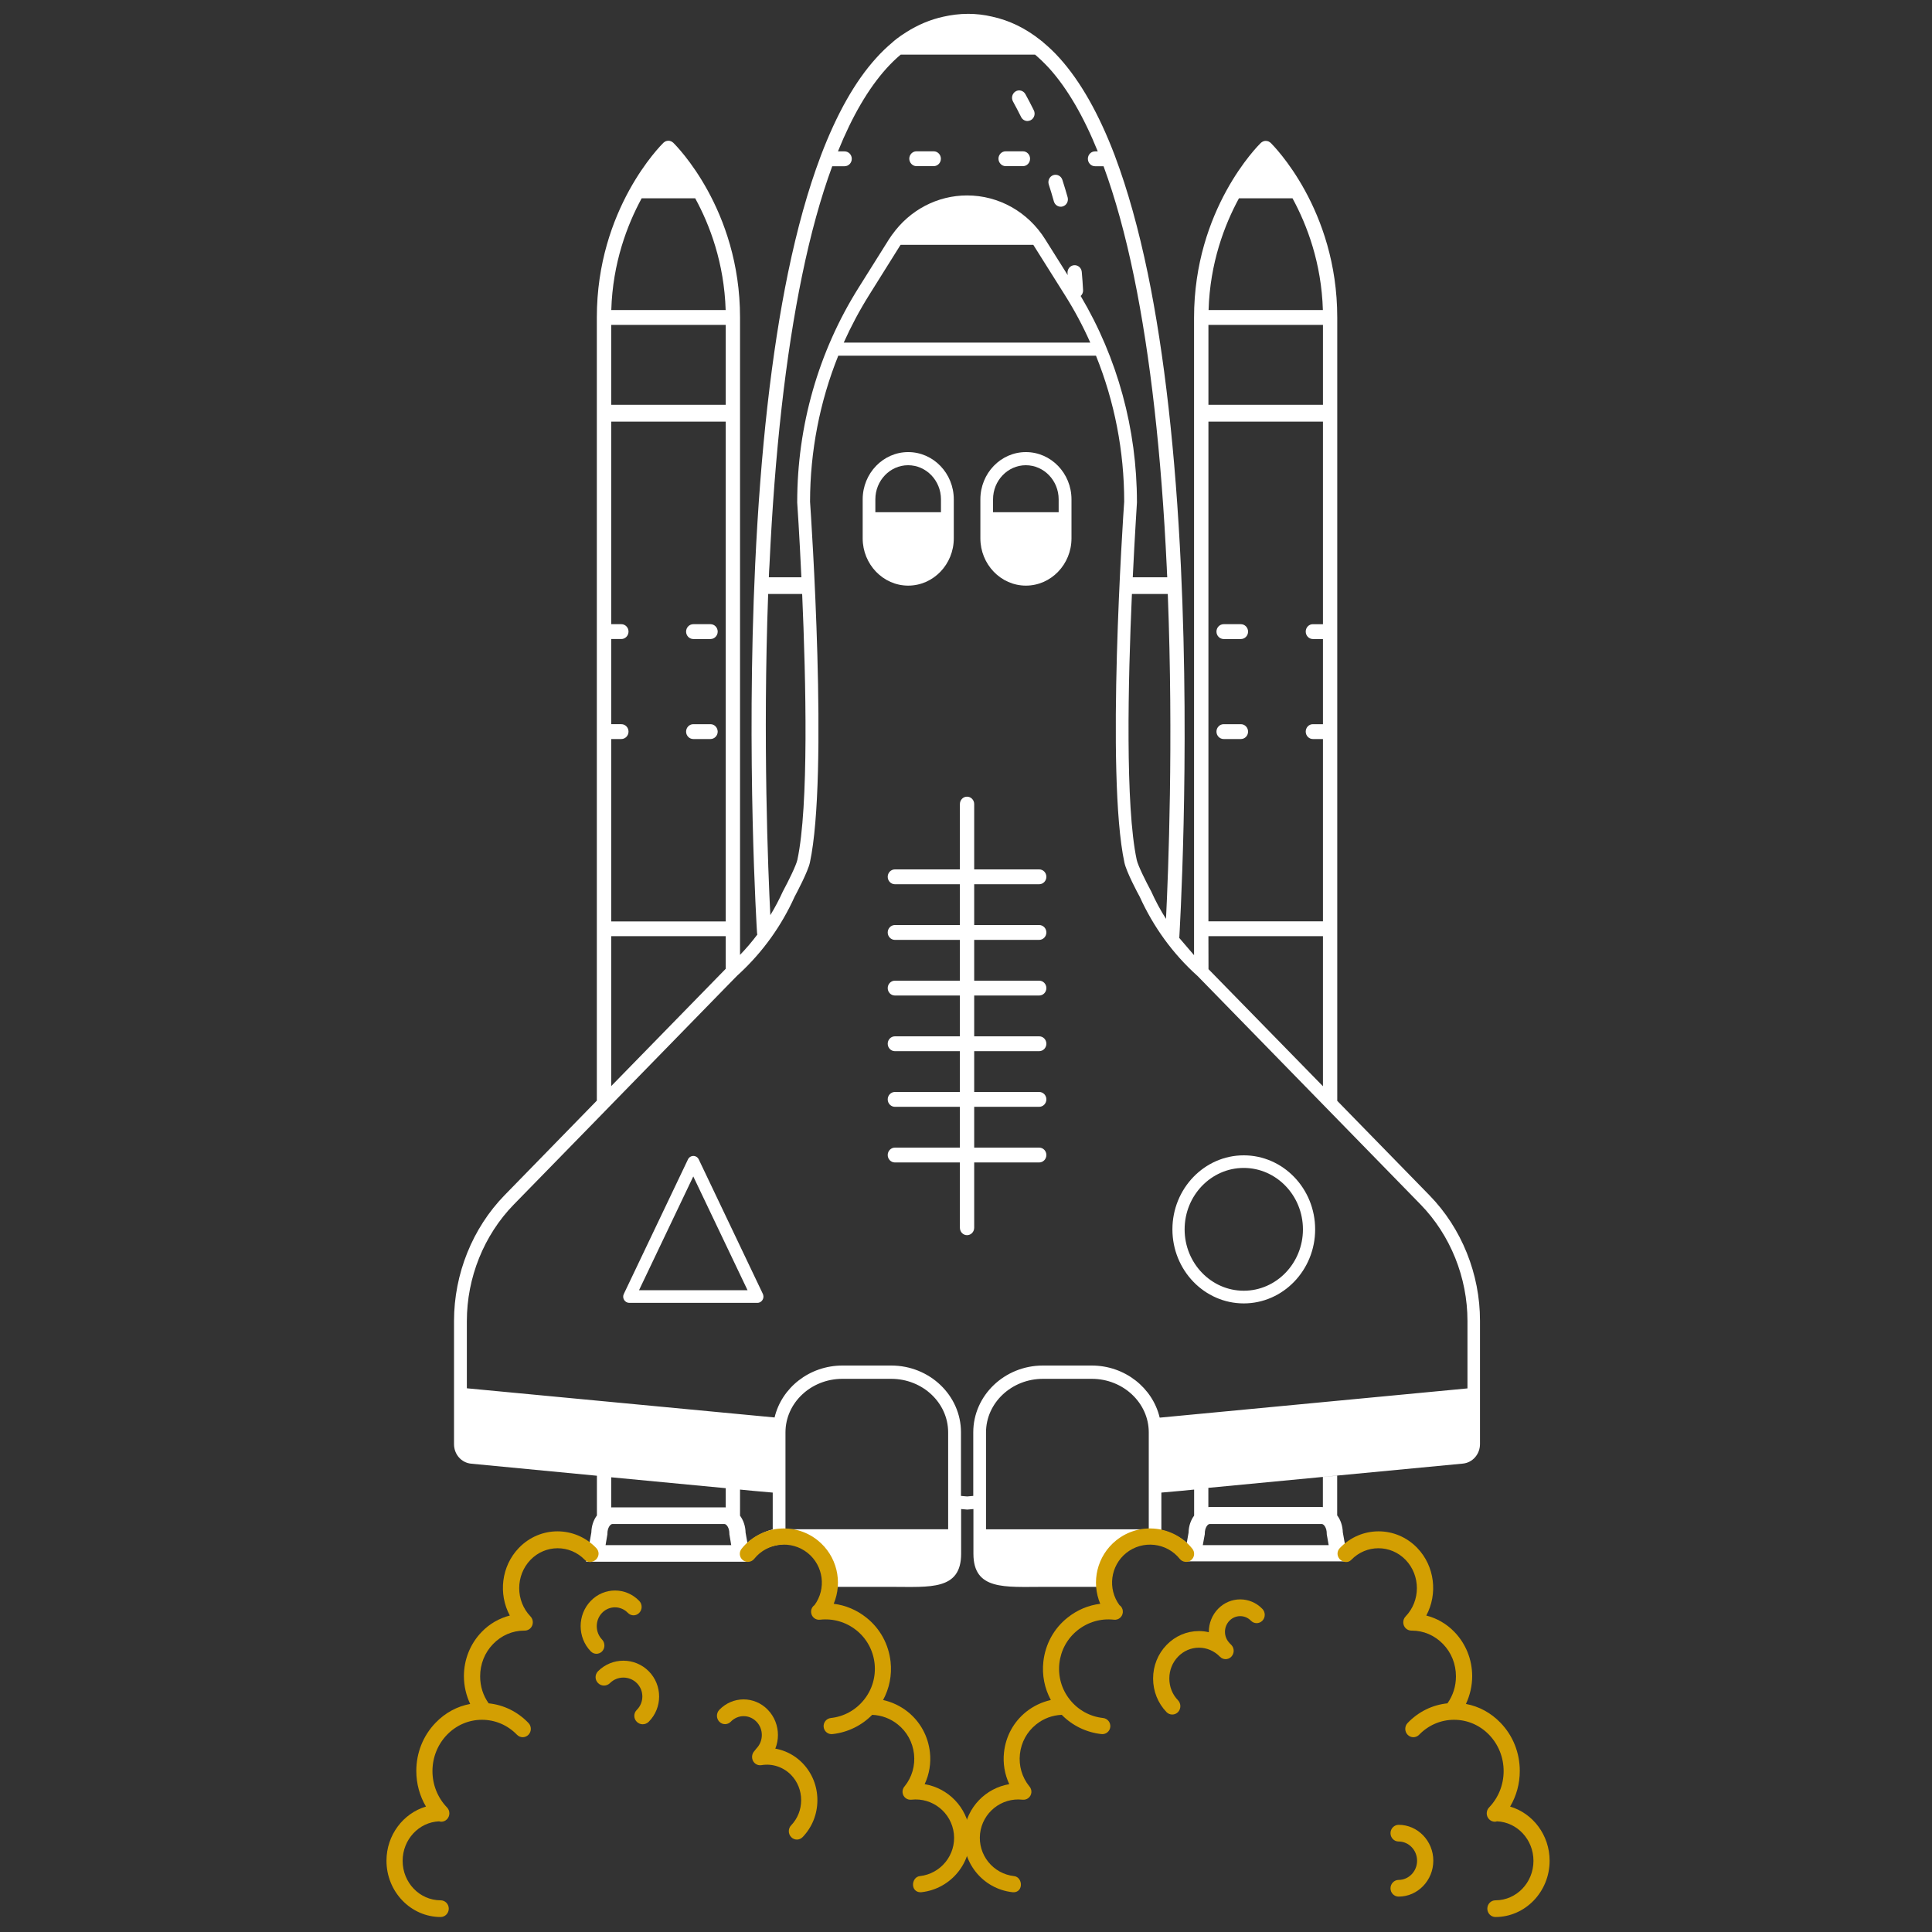 <?xml version="1.0" encoding="utf-8"?>
<!-- Generator: Adobe Illustrator 23.0.3, SVG Export Plug-In . SVG Version: 6.00 Build 0)  -->
<svg version="1.1" id="Ebene_1" xmlns="http://www.w3.org/2000/svg" xmlns:xlink="http://www.w3.org/1999/xlink" x="0px" y="0px"
	 viewBox="0 0 250 250" style="enable-background:new 0 0 250 250;" xml:space="preserve">
<rect x="0" y="0" width="250" height="250" fill="#333333" stroke="none"/>
<style type="text/css">
	.st0{fill:#D39F02;}
	.st1{fill:#FFFFFF;}
</style>
<g>
	<g>
		<g>
			<g>
				<g>
					<g>
						<g>
							<g>
								<g>
									<g>
										<g>
											<path class="st0" d="M98.63,228.09c-0.26,0-0.53-0.1-0.74-0.32c-0.41-0.42-0.41-1.11,0-1.53c0.92-0.95,0.92-2.51,0-3.45
												c-0.92-0.96-2.41-0.96-3.33,0c-0.41,0.42-1.07,0.42-1.48,0c-0.41-0.43-0.41-1.11,0-1.54c1.73-1.8,4.55-1.8,6.28,0
												c1.74,1.8,1.74,4.72,0,6.52C99.17,227.99,98.9,228.09,98.63,228.09z"/>
										</g>
									</g>
								</g>
							</g>
						</g>
					</g>
				</g>
			</g>
		</g>
		<g>
			<g>
				<g>
					<g>
						<g>
							<g>
								<path class="st0" d="M83.17,223.12c-0.28,0-0.56-0.11-0.77-0.32c-0.43-0.43-0.43-1.11,0-1.54c0.96-0.95,0.96-2.52,0-3.47
									c-0.95-0.95-2.52-0.95-3.47,0c-0.43,0.43-1.12,0.43-1.54,0c-0.43-0.42-0.43-1.11,0-1.54c1.81-1.81,4.74-1.81,6.55,0
									c1.8,1.81,1.8,4.75,0,6.55C83.73,223.01,83.45,223.12,83.17,223.12z"/>
							</g>
						</g>
					</g>
				</g>
			</g>
		</g>
		<g>
			<g>
				<g>
					<g>
						<g>
							<g>
								<g>
									<g>
										<g>
											<g>
												<g>
													<g>
														<g>
															<g>
																<g>
																	<path class="st1" d="M98.01,168.59L98.01,168.59H81.43c-0.28,0-0.53-0.15-0.67-0.38
																		c-0.15-0.24-0.16-0.54-0.03-0.79l8.29-17.39c0.13-0.28,0.41-0.45,0.7-0.45l0,0c0.3,0,0.57,0.17,0.7,0.45
																		l8.26,17.33c0.07,0.12,0.11,0.27,0.11,0.42C98.79,168.22,98.44,168.59,98.01,168.59z M82.69,166.95h14.04
																		l-7.02-14.72L82.69,166.95z"/>
																</g>
															</g>
														</g>
													</g>
												</g>
											</g>
										</g>
									</g>
								</g>
							</g>
						</g>
					</g>
				</g>
			</g>
			<g>
				<g>
					<g>
						<g>
							<g>
								<g>
									<g>
										<g>
											<g>
												<g>
													<g>
														<g>
															<g>
																<g>
																	<path class="st1" d="M160.94,168.66c-5.09,0-9.23-4.29-9.23-9.58c0-5.28,4.14-9.58,9.23-9.58
																		c5.09,0,9.24,4.29,9.24,9.58C170.18,164.36,166.03,168.66,160.94,168.66z M160.94,151.13
																		c-4.22,0-7.65,3.57-7.65,7.95c0,4.38,3.44,7.94,7.65,7.94c4.23,0,7.66-3.57,7.66-7.94
																		C168.6,154.7,165.16,151.13,160.94,151.13z"/>
																</g>
															</g>
														</g>
													</g>
												</g>
											</g>
										</g>
									</g>
								</g>
							</g>
						</g>
					</g>
				</g>
			</g>
			<g>
				<g>
					<g>
						<g>
							<g>
								<path class="st1" d="M117.52,58.5c-3.24,0-5.89,2.74-5.89,6.12v5.04c0,3.37,2.65,6.12,5.89,6.12c3.25,0,5.9-2.75,5.9-6.12
									v-5.04C123.42,61.24,120.77,58.5,117.52,58.5z M121.76,66.28h-8.49v-1.67c0-2.43,1.9-4.41,4.24-4.41
									c2.34,0,4.25,1.98,4.25,4.41V66.28z"/>
							</g>
						</g>
					</g>
				</g>
				<g>
					<g>
						<g>
							<g>
								<path class="st1" d="M132.75,58.5c-3.25,0-5.89,2.74-5.89,6.12v5.04c0,3.37,2.65,6.12,5.89,6.12c3.25,0,5.9-2.75,5.9-6.12
									v-5.04C138.65,61.24,136,58.5,132.75,58.5z M137,66.28h-8.5v-1.67c0-2.43,1.91-4.41,4.24-4.41c2.34,0,4.25,1.98,4.25,4.41
									V66.28z"/>
							</g>
						</g>
					</g>
				</g>
				<g>
					<g>
						<g>
							<g>
								<g>
									<g>
										<g>
											<g>
												<g>
													<path class="st1" d="M134.47,121.62c0.51,0,0.93-0.43,0.93-0.96s-0.41-0.96-0.93-0.96h-8.41v-5.28h8.41
														c0.51,0,0.93-0.43,0.93-0.96c0-0.53-0.41-0.96-0.93-0.96h-8.41v-8.45c0-0.53-0.41-0.96-0.93-0.96
														c-0.51,0-0.92,0.43-0.92,0.96v8.45h-8.41c-0.51,0-0.93,0.43-0.93,0.96c0,0.53,0.42,0.96,0.93,0.96h8.41v5.28h-8.41
														c-0.51,0-0.93,0.43-0.93,0.96s0.42,0.96,0.93,0.96h8.41v5.28h-8.41c-0.51,0-0.93,0.43-0.93,0.96
														c0,0.53,0.42,0.96,0.93,0.96h8.41v5.28h-8.41c-0.51,0-0.93,0.43-0.93,0.96c0,0.53,0.42,0.96,0.93,0.96h8.41v5.28h-8.41
														c-0.51,0-0.93,0.43-0.93,0.96c0,0.53,0.42,0.96,0.93,0.96h8.41v5.28h-8.41c-0.51,0-0.93,0.43-0.93,0.96
														c0,0.53,0.42,0.96,0.93,0.96h8.41v8.45c0,0.54,0.42,0.96,0.92,0.96c0.52,0,0.93-0.43,0.93-0.96v-8.45h8.41
														c0.51,0,0.93-0.43,0.93-0.96c0-0.53-0.41-0.96-0.93-0.96h-8.41v-5.28h8.41c0.51,0,0.93-0.43,0.93-0.96
														c0-0.53-0.41-0.96-0.93-0.96h-8.41v-5.28h8.41c0.51,0,0.93-0.43,0.93-0.96c0-0.53-0.41-0.96-0.93-0.96h-8.41v-5.28
														h8.41c0.51,0,0.93-0.43,0.93-0.96c0-0.53-0.41-0.96-0.93-0.96h-8.41v-5.28H134.47z"/>
												</g>
											</g>
										</g>
									</g>
								</g>
							</g>
						</g>
					</g>
				</g>
				<g>
					<g>
						<g>
							<g>
								<g>
									<g>
										<g>
											<g>
												<g>
													<path class="st1" d="M91.94,80.77h-2.23c-0.51,0-0.93,0.43-0.93,0.96s0.42,0.96,0.93,0.96h2.23
														c0.51,0,0.93-0.43,0.93-0.96S92.45,80.77,91.94,80.77z"/>
												</g>
											</g>
										</g>
									</g>
								</g>
							</g>
						</g>
					</g>
				</g>
				<g>
					<g>
						<g>
							<g>
								<g>
									<g>
										<g>
											<g>
												<g>
													<path class="st1" d="M91.94,93.71h-2.23c-0.51,0-0.93,0.43-0.93,0.96c0,0.53,0.42,0.96,0.93,0.96h2.23
														c0.51,0,0.93-0.43,0.93-0.96C92.86,94.14,92.45,93.71,91.94,93.71z"/>
												</g>
											</g>
										</g>
									</g>
								</g>
							</g>
						</g>
					</g>
				</g>
				<g>
					<g>
						<g>
							<g>
								<g>
									<g>
										<g>
											<g>
												<g>
													<path class="st1" d="M158.34,80.77h2.23c0.51,0,0.93,0.43,0.93,0.96s-0.41,0.96-0.93,0.96h-2.23
														c-0.51,0-0.93-0.43-0.93-0.96S157.83,80.77,158.34,80.77z"/>
												</g>
											</g>
										</g>
									</g>
								</g>
							</g>
						</g>
					</g>
				</g>
				<g>
					<g>
						<g>
							<g>
								<g>
									<g>
										<g>
											<g>
												<g>
													<path class="st1" d="M158.34,93.71h2.23c0.51,0,0.93,0.43,0.93,0.96c0,0.53-0.41,0.96-0.93,0.96h-2.23
														c-0.51,0-0.93-0.43-0.93-0.96C157.41,94.14,157.83,93.71,158.34,93.71z"/>
												</g>
											</g>
										</g>
									</g>
								</g>
							</g>
						</g>
					</g>
				</g>
				<g>
					<g>
						<g>
							<g>
								<path class="st1" d="M132.13,15.14c0.16,0.33,0.49,0.52,0.82,0.52c0.14,0,0.29-0.04,0.43-0.11
									c0.45-0.24,0.63-0.82,0.39-1.29c-0.35-0.7-0.7-1.39-1.08-2.07c-0.25-0.46-0.82-0.63-1.26-0.37
									c-0.44,0.26-0.61,0.84-0.35,1.31C131.44,13.78,131.79,14.46,132.13,15.14z"/>
							</g>
						</g>
					</g>
				</g>
				<g>
					<g>
						<g>
							<g>
								<path class="st1" d="M136.37,26.06c0.12,0.42,0.49,0.69,0.89,0.69c0.08,0,0.17-0.01,0.26-0.04c0.5-0.15,0.77-0.68,0.63-1.19
									c-0.21-0.75-0.44-1.5-0.68-2.25c-0.16-0.5-0.69-0.77-1.17-0.61c-0.49,0.17-0.75,0.71-0.59,1.21
									C135.95,24.61,136.17,25.34,136.37,26.06z"/>
							</g>
						</g>
					</g>
				</g>
				<g>
					<g>
						<g>
							<g>
								<path class="st1" d="M118.59,21.5h2.23c0.51,0,0.93-0.43,0.93-0.96c0-0.53-0.42-0.96-0.93-0.96h-2.23
									c-0.51,0-0.93,0.43-0.93,0.96C117.67,21.06,118.08,21.5,118.59,21.5z"/>
							</g>
						</g>
					</g>
				</g>
				<g>
					<g>
						<g>
							<g>
								<path class="st1" d="M130.13,21.5h2.24c0.51,0,0.92-0.43,0.92-0.96c0-0.53-0.41-0.96-0.92-0.96h-2.24
									c-0.51,0-0.93,0.43-0.93,0.96C129.21,21.06,129.62,21.5,130.13,21.5z"/>
							</g>
						</g>
					</g>
				</g>
				<g>
					<g>
						<g>
							<g>
								<path class="st1" d="M184.96,154.66l-11.92-12.21V41.08c0-14.02-8.27-22.25-8.62-22.6c-0.02-0.02-0.04-0.03-0.06-0.04
									c-0.02-0.02-0.04-0.04-0.06-0.05c-0.03-0.02-0.06-0.03-0.09-0.05c-0.03-0.01-0.05-0.03-0.07-0.04
									c-0.03-0.01-0.06-0.02-0.1-0.03c-0.03-0.01-0.05-0.01-0.08-0.02c-0.03,0-0.06-0.01-0.1-0.01c-0.03-0.01-0.06-0.01-0.09-0.01
									c-0.03,0-0.06,0-0.09,0.01c-0.03,0-0.06,0.01-0.08,0.01c-0.03,0.01-0.06,0.02-0.09,0.03c-0.03,0.01-0.05,0.01-0.08,0.03
									c-0.03,0.01-0.06,0.03-0.08,0.04c-0.03,0.02-0.05,0.03-0.08,0.05c-0.03,0.02-0.05,0.04-0.08,0.06
									c-0.02,0.01-0.03,0.03-0.05,0.04c-0.35,0.35-8.63,8.58-8.63,22.6v80.51l0,1.99l-1.92-2.24c0.01,0,0.01-0.01,0.01-0.02
									c0.01-0.23,1.4-22.84,0.21-47.98c-0.7-14.79-2.14-27.56-4.28-37.95c-1.2-5.78-2.61-10.84-4.23-15.15
									c-0.02-0.05-0.03-0.1-0.05-0.14c-2.05-5.39-4.44-9.6-7.14-12.6c-0.67-0.75-1.38-1.42-2.1-2.02
									c-0.08-0.09-0.17-0.17-0.29-0.24c-0.03-0.02-0.05-0.04-0.07-0.06c-1.95-1.55-4.05-2.57-6.28-3.05
									c-1.02-0.24-2.05-0.36-3.09-0.36c-1.15,0-2.23,0.15-3.21,0.37c-1.68,0.37-3.29,1.04-4.81,2.01
									c-1.02,0.63-1.61,1.16-1.67,1.21c-0.04,0.03-0.07,0.06-0.11,0.1c-0.73,0.61-1.44,1.29-2.12,2.05
									c-2.71,2.99-5.08,7.2-7.13,12.58c-0.02,0.04-0.04,0.09-0.05,0.14c-1.62,4.29-3.02,9.31-4.21,15.05
									c-2.13,10.34-3.56,23.03-4.25,37.73c-1.17,24.99,0.22,47.44,0.24,47.67c0,0.08,0.02,0.16,0.04,0.23
									c-0.69,0.92-1.44,1.8-2.24,2.63V41.08c0-14.02-8.28-22.25-8.63-22.6c-0.01-0.01-0.03-0.03-0.05-0.04
									c-0.02-0.02-0.05-0.04-0.08-0.06c-0.02-0.02-0.05-0.03-0.08-0.05c-0.02-0.01-0.05-0.03-0.08-0.04
									c-0.03-0.01-0.05-0.02-0.08-0.03c-0.03-0.01-0.06-0.02-0.09-0.03c-0.03,0-0.06-0.01-0.09-0.01
									c-0.04-0.01-0.06-0.01-0.09-0.01c-0.03,0-0.05,0-0.08,0.01c-0.03,0-0.06,0.01-0.1,0.01c-0.02,0.01-0.05,0.02-0.07,0.02
									c-0.04,0.01-0.07,0.02-0.1,0.03c-0.03,0.01-0.05,0.03-0.07,0.04c-0.03,0.02-0.06,0.03-0.09,0.05
									c-0.02,0.02-0.04,0.04-0.06,0.05c-0.02,0.01-0.04,0.03-0.06,0.04c-0.35,0.35-8.63,8.58-8.63,22.6v101.36l-11.92,12.22
									c-4.17,4.27-6.56,10.21-6.56,16.29v15.95c0,1.31,0.95,2.4,2.22,2.52l16.27,1.56v5.14c-0.43,0.58-0.7,1.34-0.72,2.2
									l-0.67,3.79h20.91c-0.62,0,0.53-0.7,0.55-0.57c0.32-0.06-0.41,0.06,0.07,0.2c1.29-1.51,2.97-1.96,5.11-1.96
									c0.04,0,0.08-0.01,0.11-0.01c0.16,0.01,0.31,0.02,0.47,0.04c1.5,0.18,2.89,0.88,3.98,2.01c0.53,0.55,0.55,0.88,0.88,1.55
									c0.23,0.48-0.14,0.1-0.02,0.61c0.73-0.05-0.87,0.17-0.16,0.41c0-0.03,0.29,1,0.29,0.97h7.33c4.97,0,9,0.48,9-4.29v-5.78
									l0.79,0.07l0.8-0.07v5.78c0,4.76,4.07,4.29,9.04,4.29h7.92c0.72-0.22-1.25-0.75-0.51-0.65c0.12-0.53-0.13-0.36,0.11-0.84
									c0.32-0.68,0.19-1.51,0.71-2.05c1.09-1.13,2.48-1.82,3.98-2.01c0.27-0.03,0.54-0.05,0.81-0.05c0.21,0,1.65-0.53,1.87-0.51
									c0.57,0.06,1.36,0.28,1.89,0.47c0.93,0.34,0.36,0.9,1.07,1.65c0.1,0.11,0.19,0.5,0.31,0.55l0-0.04l0.18,0.14
									c0.14,0.03,0.27,0.07,0.41,0.04c0,0,20.26,0,20.69,0c0.07-0.15-0.58-1.44-0.52-2.04c0.05-0.16,0.09,0.07,0.13-0.09
									l-0.29-1.62c-0.03-0.86-0.29-1.62-0.73-2.2v-5.14l-1.85,0.17v3.9c-0.04-0.01-0.1-0.01-0.14-0.01h-14.53
									c-0.05,0-0.1,0.01-0.15,0.01v-2.49l-1.28,0.12l15.3-1.46l18.91-1.8c1.26-0.12,2.22-1.21,2.22-2.53v-15.95
									C191.52,164.88,189.14,158.93,184.96,154.66z M155.9,198.52v-0.1c0-0.72,0.37-1.21,0.62-1.21h14.53
									c0.25,0,0.63,0.48,0.63,1.21v0.1l0.25,1.42h-16.29L155.9,198.52z M160.32,25.66h6.93c1.88,3.46,3.75,8.37,3.93,14.46h-14.79
									C156.57,34.03,158.44,29.12,160.32,25.66z M156.37,42.04h14.82v10.34h-14.82V42.04z M156.37,54.56h14.82v26.21h-1.31
									c-0.51,0-0.92,0.43-0.92,0.96s0.42,0.96,0.92,0.96h1.31v11.02h-1.31c-0.51,0-0.92,0.43-0.92,0.96
									c0,0.53,0.42,0.96,0.92,0.96h1.31v23.59h-14.82V54.56z M156.37,121.14h14.82v19.42l-14.81-15.15l-0.01-3.82V121.14z
									 M150.88,118.9c-0.73-1.14-1.37-2.34-1.94-3.61l-0.03-0.05c-0.62-1.15-1.67-3.25-1.82-3.98c-1.49-6.94-1.12-23.15-0.62-34.4
									h4.64C151.85,95.89,151.18,112.9,150.88,118.9z M99.57,73.1c0.68-14.59,2.1-27.17,4.21-37.4c1.11-5.4,2.42-10.14,3.91-14.19
									h1.6c0.51,0,0.93-0.43,0.93-0.96c0-0.53-0.42-0.96-0.93-0.96h-0.86c1.84-4.55,3.93-8.13,6.27-10.73
									c0.6-0.66,1.21-1.26,1.85-1.79h17.39c0.62,0.53,1.23,1.12,1.83,1.77c2.34,2.6,4.44,6.2,6.28,10.75h-0.36
									c-0.51,0-0.92,0.43-0.92,0.96c0,0.53,0.42,0.96,0.92,0.96h1.11c1.5,4.08,2.82,8.85,3.94,14.29
									c2.12,10.29,3.55,22.95,4.24,37.64c0.02,0.42,0.03,0.84,0.06,1.26h-4.46c0.27-5.61,0.54-9.55,0.54-9.67l0-0.06
									c0-9.45-2.52-18.65-7.28-26.67c0.2-0.18,0.33-0.46,0.31-0.76c-0.04-0.78-0.1-1.57-0.17-2.36c-0.05-0.53-0.5-0.91-1.01-0.86
									c-0.51,0.05-0.88,0.52-0.83,1.05c0.01,0.08,0.02,0.15,0.02,0.23l-2.91-4.63c-2.23-3.56-6.01-5.68-10.11-5.68
									c-3.84,0-7.41,1.88-9.68,5.06c0,0-0.01,0-0.01,0c-0.14,0.21-0.28,0.41-0.42,0.62l-3.94,6.28
									c-5.19,8.27-7.93,17.86-7.93,27.72v0.06c0.01,0.12,0.28,4.06,0.54,9.67h-4.21C99.51,74.16,99.53,73.63,99.57,73.1z
									 M141.08,44.33h-31.9c0.95-2.12,2.05-4.18,3.29-6.16l3.93-6.28c0.05-0.07,0.1-0.14,0.14-0.21h17.17
									c0.04,0.07,0.09,0.14,0.13,0.21l3.95,6.28C139.04,40.15,140.14,42.21,141.08,44.33z M99.4,76.86h4.4
									c0.49,11.25,0.87,27.46-0.62,34.4c-0.16,0.74-1.2,2.83-1.82,3.98l-0.03,0.05c-0.49,1.08-1.04,2.13-1.65,3.13
									C99.39,112.63,98.7,95.79,99.4,76.86z M83.03,25.66h6.93c1.89,3.46,3.75,8.37,3.94,14.46H79.1
									C79.28,34.03,81.15,29.12,83.03,25.66z M79.09,42.04h14.82v10.34H79.09V42.04z M79.09,95.63h1.31
									c0.51,0,0.93-0.43,0.93-0.96c0-0.53-0.41-0.96-0.93-0.96h-1.31V82.69h1.31c0.51,0,0.93-0.43,0.93-0.96s-0.41-0.96-0.93-0.96
									h-1.31V54.56h14.82v64.67H79.09V95.63z M79.09,121.14h14.82v4.22l-14.82,15.18V121.14z M78.36,199.94l0.24-1.42v-0.1
									c0-0.72,0.38-1.21,0.63-1.21h14.52c0.25,0,0.63,0.48,0.63,1.21v0.1l0.24,1.42H78.36z M79.09,195.06v-3.9l14.82,1.41v2.49
									c-0.05-0.01-0.1-0.01-0.15-0.01H79.24C79.18,195.05,79.14,195.06,79.09,195.06z M99.99,197.9
									c-1.19,0.33-2.31,0.91-3.28,1.73l-0.23-1.3c-0.02-0.86-0.29-1.62-0.72-2.2v-3.38l1.75,0.17l2.48,0.22V197.9z M122.7,197.89
									h-20.5c-0.72-0.2,0.21,0.18-0.56,0.18c-0.21,0,0.2-0.01,0,0v-12.72c0-3.82,3.3-6.93,7.37-6.93h6.31
									c4.07,0,7.37,3.11,7.37,6.93V197.89z M148.63,197.96c-0.21-0.02,0.41,0.03,0.21,0.03c-0.77,0,0.84-0.3,0.12-0.1h-21.37
									v-12.54c0-3.82,3.31-6.93,7.37-6.93h6.32c4.06,0,7.37,3.11,7.37,6.93V197.96z M154.52,196.12c-0.43,0.58-0.7,1.34-0.72,2.2
									l-0.23,1.32c-0.97-0.82-2.09-1.34-3.29-1.66v-4.84l2.49-0.22l1.75-0.17V196.12z M189.87,179.66l-39.67,3.77h-0.14
									c-0.91-3.84-4.5-6.73-8.79-6.73h-6.32c-4.97,0-9.01,3.88-9.01,8.64v8.23l-0.8,0.07l-0.79-0.07v-8.23
									c0-4.77-4.05-8.64-9.02-8.64h-6.31c-4.29,0-7.88,2.88-8.79,6.72l-39.76-3.77l-0.06-0.01v-8.69c0-5.63,2.21-11.12,6.07-15.08
									l10.77-11.03l1.85-1.9l14.82-15.19l1.45-1.48l0.03-0.03c0.12-0.11,0.25-0.23,0.37-0.34c2.97-2.78,5.35-6.09,7.05-9.86
									c0.23-0.43,1.72-3.23,1.98-4.42c2.42-11.27,0.15-44.87,0.02-46.71c0.01-6.52,1.26-12.93,3.65-18.88h33.35
									c2.4,5.95,3.65,12.35,3.65,18.88c-0.13,1.84-2.4,35.44,0.03,46.71c0.25,1.2,1.74,3.99,1.98,4.42
									c1.78,3.92,4.27,7.35,7.41,10.19c0.02,0.01,0.03,0.02,0.05,0.04l28.88,29.59c3.86,3.96,6.07,9.45,6.07,15.07V179.66z"/>
							</g>
						</g>
					</g>
				</g>
			</g>
		</g>
		<g>
			<g>
				<g>
					<g>
						<g>
							<g>
								<g>
									<g>
										<g>
											<path class="st0" d="M77.18,214c-0.27,0-0.54-0.11-0.74-0.32c-1.74-1.8-1.74-4.72,0-6.52c1.73-1.8,4.55-1.8,6.28,0
												c0.41,0.43,0.41,1.11,0,1.54c-0.41,0.43-1.07,0.43-1.48,0c-0.92-0.95-2.41-0.95-3.33,0c-0.92,0.95-0.92,2.51,0,3.46
												c0.4,0.43,0.4,1.11,0,1.53C77.72,213.89,77.44,214,77.18,214z"/>
										</g>
									</g>
								</g>
							</g>
						</g>
					</g>
				</g>
			</g>
		</g>
		<g>
			<g>
				<g>
					<g>
						<path class="st0" d="M163.35,208.19c-1.58-1.64-4.15-1.64-5.74,0c-0.76,0.79-1.19,1.85-1.19,2.98c0,0.01,0,0.03,0,0.04
							c-0.41-0.1-0.84-0.15-1.28-0.15l0,0c-1.58,0-3.07,0.64-4.19,1.8c-1.12,1.16-1.74,2.7-1.74,4.34c0,1.64,0.62,3.19,1.74,4.35
							c0.21,0.21,0.47,0.31,0.74,0.31c0.27,0,0.53-0.1,0.74-0.31c0.41-0.43,0.41-1.11,0-1.54c-0.73-0.75-1.12-1.75-1.12-2.82
							c0-1.06,0.4-2.06,1.12-2.81c0.72-0.75,1.69-1.17,2.71-1.17c1.02,0,1.99,0.42,2.72,1.17c0.41,0.42,1.06,0.42,1.47,0
							c0.41-0.43,0.41-1.11,0-1.53c-0.06-0.07-0.13-0.14-0.2-0.2c-0.02-0.02-0.02-0.03-0.04-0.05c-0.37-0.39-0.58-0.9-0.58-1.44
							c0-0.54,0.21-1.06,0.58-1.44c0.77-0.79,2.02-0.79,2.78,0c0.41,0.42,1.07,0.42,1.48,0
							C163.76,209.3,163.76,208.61,163.35,208.19z"/>
					</g>
				</g>
			</g>
		</g>
		<g>
			<g>
				<g>
					<g>
						<g>
							<g>
								<path class="st0" d="M173.39,200.3c2.76-2.86,7.24-2.86,10,0c2.28,2.37,2.67,5.96,1.17,8.75c1.37,0.35,2.63,1.07,3.65,2.13
									c1.47,1.53,2.29,3.56,2.29,5.72c0,1.25-0.29,2.48-0.81,3.59c1.69,0.31,3.24,1.15,4.48,2.44c1.61,1.67,2.49,3.88,2.49,6.23
									c0,1.66-0.44,3.24-1.25,4.61c2.94,0.87,5.11,3.68,5.11,7.01c0,4.01-3.15,7.28-7.01,7.28c-0.58,0-1.05-0.49-1.05-1.08
									c0-0.6,0.47-1.08,1.05-1.08c2.72,0,4.92-2.29,4.92-5.11c0-2.75-2.1-5-4.72-5.11c-0.09,0.03-0.18,0.05-0.28,0.05
									c-0.27,0-0.54-0.11-0.74-0.32c-0.41-0.42-0.41-1.11,0-1.53c1.21-1.26,1.88-2.93,1.88-4.7c0-1.77-0.67-3.44-1.88-4.7
									c-1.21-1.25-2.82-1.94-4.53-1.94c-1.71,0-3.32,0.69-4.53,1.94c-0.41,0.42-1.07,0.42-1.48,0c-0.41-0.42-0.41-1.11,0-1.53
									c1.4-1.46,3.21-2.34,5.15-2.54c0.72-1.01,1.1-2.21,1.1-3.49c0-1.58-0.59-3.07-1.67-4.18c-1.08-1.12-2.51-1.74-4.04-1.74l0,0
									c-0.01,0-0.02,0-0.03,0c-0.01,0-0.02,0-0.03,0c-0.26,0-0.53-0.1-0.74-0.31c-0.41-0.42-0.41-1.11,0-1.53
									c1.94-2.02,1.94-5.29,0-7.31c-1.94-2.01-5.1-2.01-7.04,0c-0.41,0.43-1.08,0.33-1.49-0.09
									C172.97,201.31,172.98,200.72,173.39,200.3z"/>
							</g>
						</g>
					</g>
				</g>
			</g>
		</g>
		<g>
			<g>
				<g>
					<g>
						<g>
							<g>
								<path class="st0" d="M131.01,244.85c-3.87-0.43-6.67-3.93-6.25-7.8c0.35-3.21,2.81-5.67,5.84-6.18
									c-0.6-1.28-0.84-2.7-0.68-4.13c0.23-2.07,1.24-3.93,2.86-5.23c0.94-0.75,2.04-1.27,3.2-1.53c-0.82-1.51-1.16-3.22-0.97-4.96
									c0.25-2.25,1.35-4.28,3.12-5.69c1.25-1,2.7-1.61,4.24-1.8c-1.19-2.82-0.43-6.2,2.07-8.21c3.01-2.42,7.43-1.93,9.85,1.09
									c0.36,0.45,0.29,1.11-0.16,1.47c-0.45,0.36-1.11,0.29-1.47-0.16c-1.7-2.12-4.8-2.46-6.92-0.77
									c-2.06,1.66-2.44,4.64-0.88,6.76c0.08,0.05,0.15,0.11,0.21,0.19c0.17,0.21,0.25,0.48,0.22,0.77
									c-0.06,0.57-0.57,0.99-1.15,0.92c-1.7-0.19-3.37,0.3-4.71,1.37c-1.33,1.07-2.16,2.59-2.35,4.29c-0.18,1.7,0.3,3.37,1.37,4.7
									c1.07,1.34,2.6,2.18,4.29,2.36c0.58,0.07,0.99,0.58,0.93,1.16c-0.06,0.57-0.57,0.99-1.15,0.92
									c-1.97-0.22-3.76-1.1-5.13-2.49c-1.21,0.05-2.35,0.47-3.31,1.24c-1.19,0.95-1.93,2.31-2.1,3.82
									c-0.17,1.52,0.26,3.01,1.22,4.2l0,0c0.01,0.01,0.01,0.02,0.02,0.02c0.01,0.01,0.01,0.01,0.02,0.02
									c0.16,0.21,0.25,0.48,0.22,0.76c-0.06,0.58-0.58,0.99-1.15,0.92c-2.73-0.3-5.18,1.67-5.49,4.4
									c-0.3,2.73,1.68,5.19,4.41,5.49c0.57,0.06,0.93,0.65,0.87,1.22C132.04,244.57,131.59,244.92,131.01,244.85z"/>
							</g>
						</g>
					</g>
				</g>
			</g>
		</g>
		<g>
			<g>
				<g>
					<g>
						<g>
							<g>
								<path class="st0" d="M119.24,244.85c3.87-0.43,6.67-3.93,6.25-7.8c-0.35-3.21-2.81-5.67-5.84-6.18
									c0.6-1.28,0.84-2.7,0.68-4.13c-0.23-2.07-1.24-3.93-2.86-5.23c-0.94-0.75-2.04-1.27-3.2-1.53c0.82-1.51,1.16-3.22,0.97-4.96
									c-0.25-2.25-1.35-4.28-3.12-5.69c-1.25-1-2.7-1.61-4.24-1.8c1.19-2.82,0.43-6.2-2.07-8.21c-3.01-2.42-7.43-1.93-9.85,1.09
									c-0.36,0.45-0.29,1.11,0.16,1.47c0.45,0.36,1.11,0.29,1.47-0.16c1.7-2.12,4.8-2.46,6.92-0.77c2.06,1.66,2.44,4.64,0.88,6.76
									c-0.08,0.05-0.15,0.11-0.21,0.19c-0.17,0.21-0.25,0.48-0.22,0.77c0.06,0.57,0.57,0.99,1.15,0.92
									c1.7-0.19,3.37,0.3,4.71,1.37c1.33,1.07,2.16,2.59,2.35,4.29c0.18,1.7-0.3,3.37-1.37,4.7c-1.07,1.34-2.6,2.18-4.29,2.36
									c-0.58,0.07-0.99,0.58-0.93,1.16c0.06,0.57,0.57,0.99,1.15,0.92c1.97-0.22,3.76-1.1,5.13-2.49
									c1.21,0.05,2.35,0.47,3.31,1.24c1.19,0.95,1.93,2.31,2.1,3.82c0.17,1.52-0.26,3.01-1.22,4.2l0,0
									c-0.01,0.01-0.01,0.02-0.02,0.02c-0.01,0.01-0.01,0.01-0.02,0.02c-0.16,0.21-0.25,0.48-0.22,0.76
									c0.06,0.58,0.58,0.99,1.15,0.92c2.73-0.3,5.18,1.67,5.49,4.4c0.3,2.73-1.68,5.19-4.41,5.49c-0.57,0.06-0.93,0.65-0.87,1.22
									C118.21,244.57,118.67,244.91,119.24,244.85z"/>
							</g>
						</g>
					</g>
				</g>
			</g>
		</g>
		<g>
			<g>
				<g>
					<g>
						<path class="st0" d="M180.98,236.13c-0.57,0-1.05,0.49-1.05,1.08c0,0.6,0.47,1.08,1.05,1.08c1.32,0,2.39,1.12,2.39,2.49
							c0,1.37-1.08,2.48-2.39,2.48c-0.57,0-1.05,0.49-1.05,1.08c0,0.6,0.47,1.08,1.05,1.08c2.47,0,4.49-2.09,4.49-4.65
							C185.47,238.22,183.45,236.13,180.98,236.13z"/>
					</g>
				</g>
			</g>
		</g>
	</g>
	<g>
		<g>
			<g>
				<g>
					<g>
						<g>
							<g>
								<g>
									<g>
										<path class="st0" d="M103.12,238.04c-0.27,0-0.54-0.11-0.74-0.32c-0.41-0.42-0.41-1.11,0-1.53
											c0.83-0.87,1.29-2.02,1.29-3.25c0-1.23-0.46-2.38-1.29-3.25c-1.01-1.04-2.45-1.52-3.85-1.28c-0.57,0.1-1.11-0.3-1.2-0.89
											c-0.09-0.59,0.29-1.15,0.86-1.25c2.07-0.36,4.19,0.36,5.67,1.89c1.23,1.28,1.91,2.97,1.91,4.78c0,1.81-0.68,3.5-1.91,4.78
											C103.65,237.93,103.39,238.04,103.12,238.04z"/>
									</g>
								</g>
							</g>
						</g>
					</g>
				</g>
			</g>
		</g>
	</g>
</g>
<g>
	<g>
		<g>
			<g>
				<g>
					<g>
						<path class="st0" d="M77.14,200.3c-2.76-2.86-7.24-2.86-10,0c-2.28,2.37-2.67,5.96-1.17,8.75c-1.37,0.35-2.63,1.07-3.65,2.13
							c-1.47,1.53-2.29,3.56-2.29,5.72c0,1.25,0.29,2.48,0.81,3.59c-1.69,0.31-3.24,1.15-4.48,2.44c-1.61,1.67-2.49,3.88-2.49,6.23
							c0,1.66,0.44,3.24,1.25,4.61c-2.94,0.87-5.11,3.68-5.11,7.01c0,4.01,3.15,7.28,7.01,7.28c0.58,0,1.05-0.49,1.05-1.08
							c0-0.6-0.47-1.08-1.05-1.08c-2.72,0-4.92-2.29-4.92-5.11c0-2.75,2.1-5,4.72-5.11c0.09,0.03,0.18,0.05,0.28,0.05
							c0.27,0,0.54-0.11,0.74-0.32c0.41-0.42,0.41-1.11,0-1.53c-1.21-1.26-1.88-2.93-1.88-4.7c0-1.77,0.67-3.44,1.88-4.7
							c1.21-1.25,2.82-1.94,4.53-1.94c1.71,0,3.32,0.69,4.53,1.94c0.41,0.42,1.07,0.42,1.48,0c0.41-0.42,0.41-1.11,0-1.53
							c-1.4-1.46-3.21-2.34-5.15-2.54c-0.72-1.01-1.1-2.21-1.1-3.49c0-1.58,0.59-3.07,1.67-4.18c1.08-1.12,2.51-1.74,4.04-1.74l0,0
							c0.01,0,0.02,0,0.03,0c0.01,0,0.02,0,0.03,0c0.26,0,0.53-0.1,0.74-0.31c0.41-0.42,0.41-1.11,0-1.53
							c-1.94-2.02-1.94-5.29,0-7.31c1.94-2.01,5.1-2.01,7.04,0c0.41,0.43,1.08,0.33,1.49-0.09
							C77.56,201.31,77.55,200.72,77.14,200.3z"/>
					</g>
				</g>
			</g>
		</g>
	</g>
</g>
</svg>

